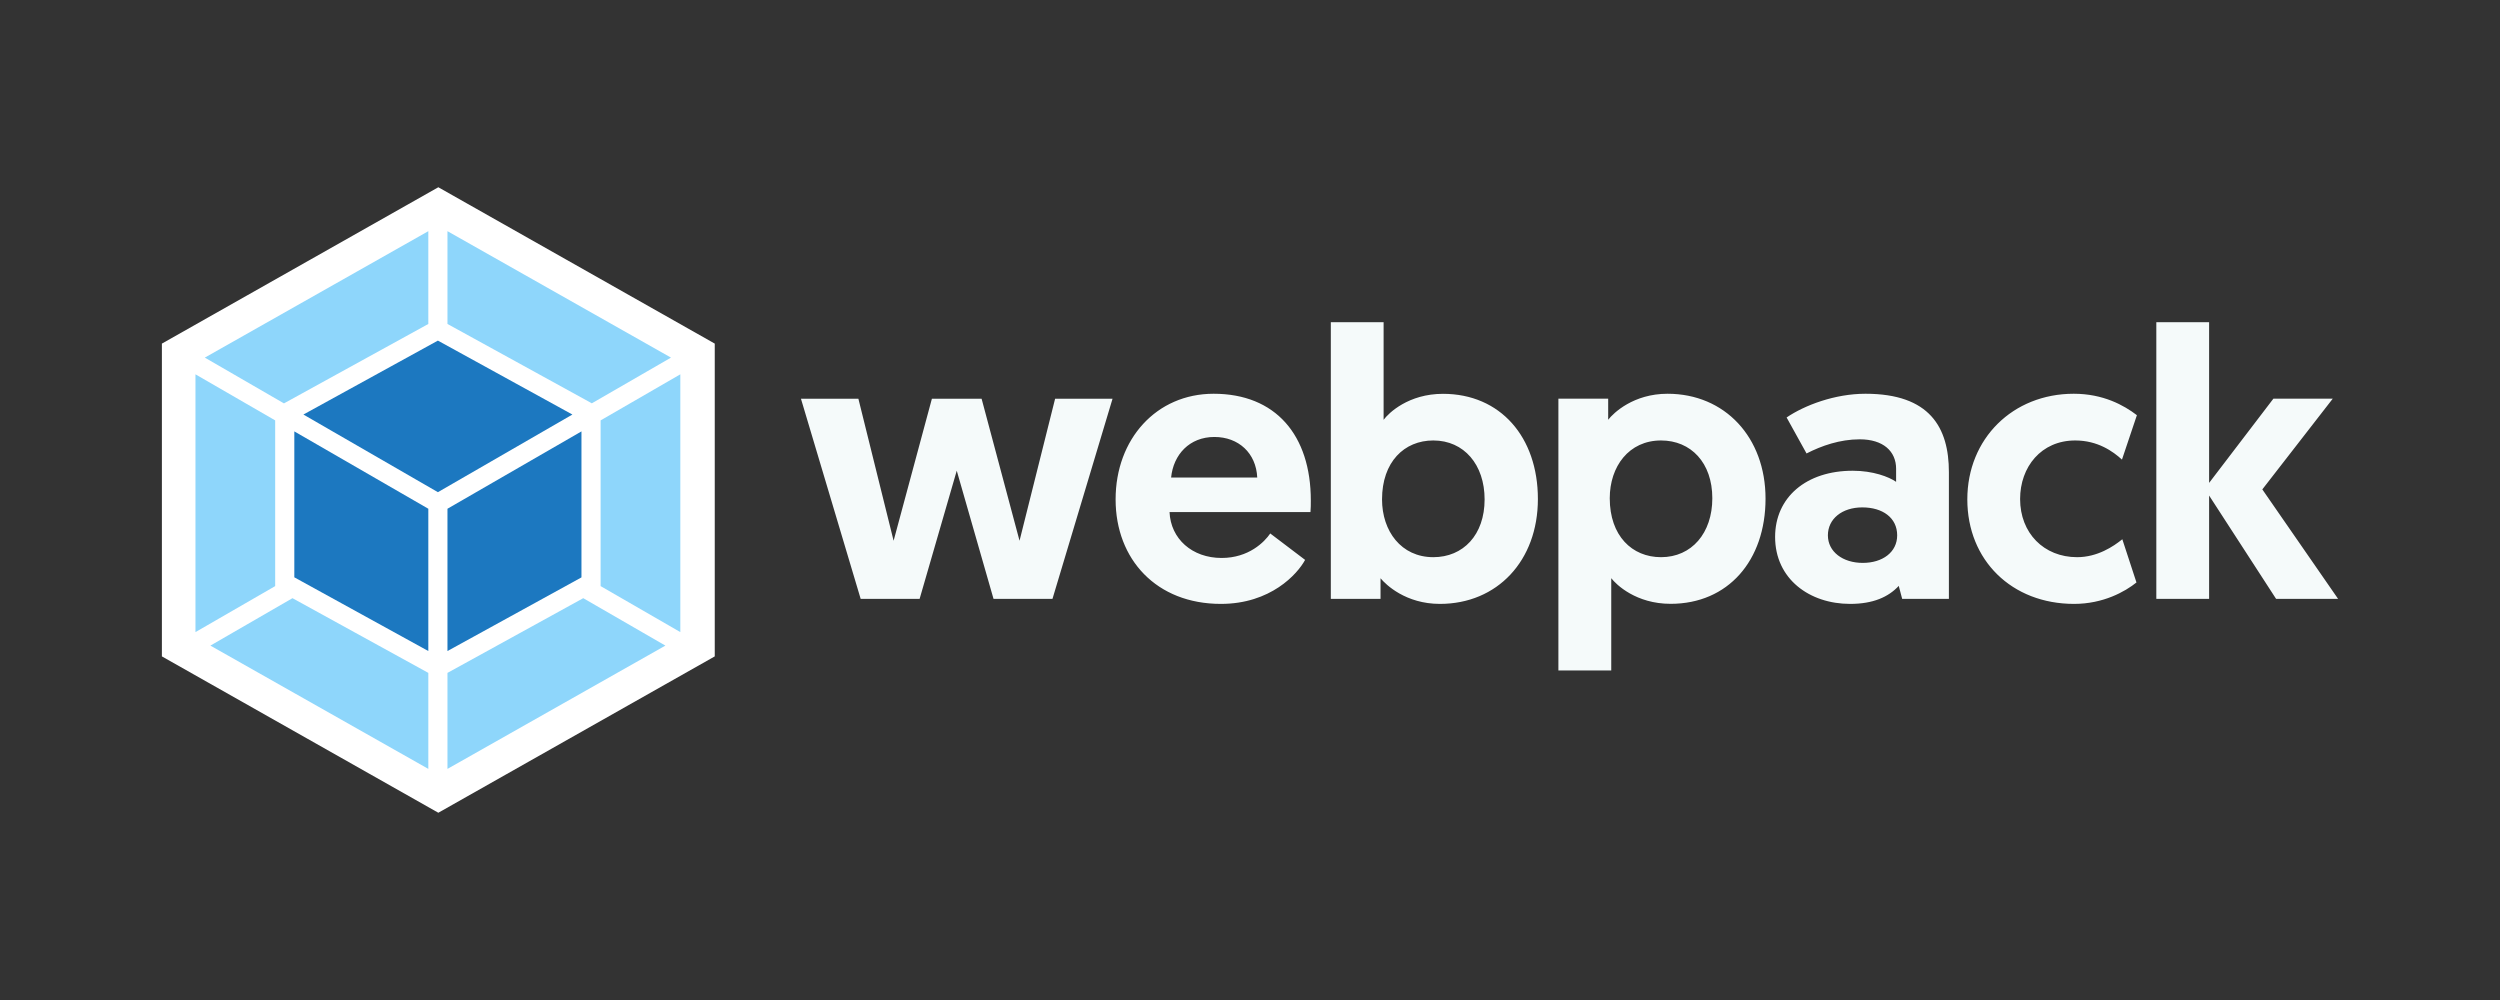 <svg xmlns="http://www.w3.org/2000/svg" viewBox="0 0 3500 1400"><rect x="0" y="0" width="3500" height="1400" fill="#333333" stroke="none"/><defs><clipPath id="a"><path clip-rule="evenodd" d="M5200 1000h200V800h-200v200z"/></clipPath></defs><title>logo-on-dark-bg</title><path d="M613.65 262.15l387 218.9v437.9l-387 218.9-387-218.9v-437.9z" fill="#fff"/><path d="M931.55 903.85l-305.1 172.6v-134.4l190.1-104.6 115 66.4zm20.9-18.9v-360.9l-111.6 64.5v232l111.6 64.4zm-657.9 18.9l305.1 172.6v-134.4l-190.2-104.6-114.9 66.4zm-20.9-18.9v-360.9l111.6 64.5v232l-111.6 64.4zm13.1-384.3l312.9-177v129.9l-200.5 110.3-1.6.9-110.8-64.1zm652.6 0l-312.9-177v129.9l200.5 110.2 1.6.9 110.8-64z" fill="#8ed6fb"/><path d="M599.65 911.45l-187.6-103.2v-204.3l187.6 108.3v199.2zm26.8 0l187.6-103.1v-204.4l-187.6 108.3v199.2zm-13.4-207zm-188.3-124.1l188.3-103.5 188.3 103.5-188.3 108.7-188.3-108.7z" fill="#1c78c0"/><path d="M1390.95 838.45h82.5l84.1-280.2h-80.4l-49.8 198.8-53.1-198.8h-69.6l-53.6 198.8-49.3-198.8h-80.4l83.6 280.2h82.5l52-179.5 51.5 179.5zm170.9-139.3c0 84.1 57.3 146.3 147.4 146.3 69.7 0 107.2-41.8 117.9-61.6l-48.8-37c-8 11.8-30 34.3-68.1 34.3-41.3 0-71.3-26.8-72.9-64.3h197.3c.5-5.4.5-10.7.5-16.1 0-91.6-49.3-149.5-136.1-149.5-79.9 0-137.2 63.2-137.2 147.9zm77.7-30.6c3.2-32.1 25.7-56.8 60.6-56.8 33.8 0 58.4 22.5 60 56.8h-120.6zm223.5 169.9h69.7v-28.9c7.5 9.1 35.4 35.9 83.1 35.9 80.4 0 137.2-60.5 137.2-146.8 0-86.8-52.5-147.3-132.9-147.3-48.2 0-76.1 26.8-83.1 36.4v-136.7h-73.9v387.4zm71.8-139.3c0-52.5 31.1-82.5 71.8-82.5 42.9 0 71.8 33.8 71.8 82.5 0 49.8-30 80.9-71.8 80.9-45 0-71.8-36.5-71.8-80.9zm247 239.5h73.9v-129.2c7 9.1 34.8 35.9 83.1 35.9 80.4 0 132.9-60.5 132.9-147.3 0-85.7-56.8-146.8-137.2-146.8-47.7 0-75.6 26.8-83.1 36.4v-29.5h-69.7v380.5zm71.8-241.1c0-44.5 26.8-80.9 71.8-80.9 41.8 0 71.8 31.1 71.8 80.9 0 48.8-28.9 82.5-71.8 82.5-40.7 0-71.8-30-71.8-82.5zm231.5 54.1c0 58.9 48.2 93.8 105 93.8 32.2 0 53.6-9.6 68.1-25.2l4.8 18.2h65.4v-177.4c0-62.7-26.8-109.8-116.8-109.8-42.9 0-85.2 16.1-110.4 33.2l27.9 50.4c20.9-10.7 46.6-19.8 74.5-19.8 32.7 0 50.9 16.6 50.9 41.3v18.2c-10.2-7-32.2-15.5-60.6-15.5-65.4-.1-108.8 37.4-108.8 92.6zm73.9-2.2c0-23 19.8-39.1 48.2-39.1 28.4 0 48.8 14.5 48.8 39.1 0 23.6-20.4 38.6-48.2 38.6-27.8 0-48.8-15.5-48.8-38.6zm348.9 30.6c-46.6 0-79.8-33.8-79.8-81.4 0-45 29.5-82 77.2-82 31.6 0 53.1 15.5 65.4 26.8l20.9-62.2c-18.2-13.9-47.2-30-88.4-30-85.2 0-149 62.7-149 147.9s62.2 146.3 149.5 146.3c40.7 0 71.3-17.1 87.3-30l-19.8-60.5c-12.4 10.1-34.9 25.1-63.3 25.1zm110.9 58.4h73.9v-144.7l93.8 144.7h86.8l-106.1-153.3 98.6-127h-83.1l-90 117.9v-225h-73.9v387.4z" fill="#f5fafa"/><g clip-path="url(#a)" transform="matrix(.292 0 0 -.292 697.971 1109.122)"><path d="M5061.856-900.046h300v300h-300v-300z" fill="#c92837"/></g></svg>